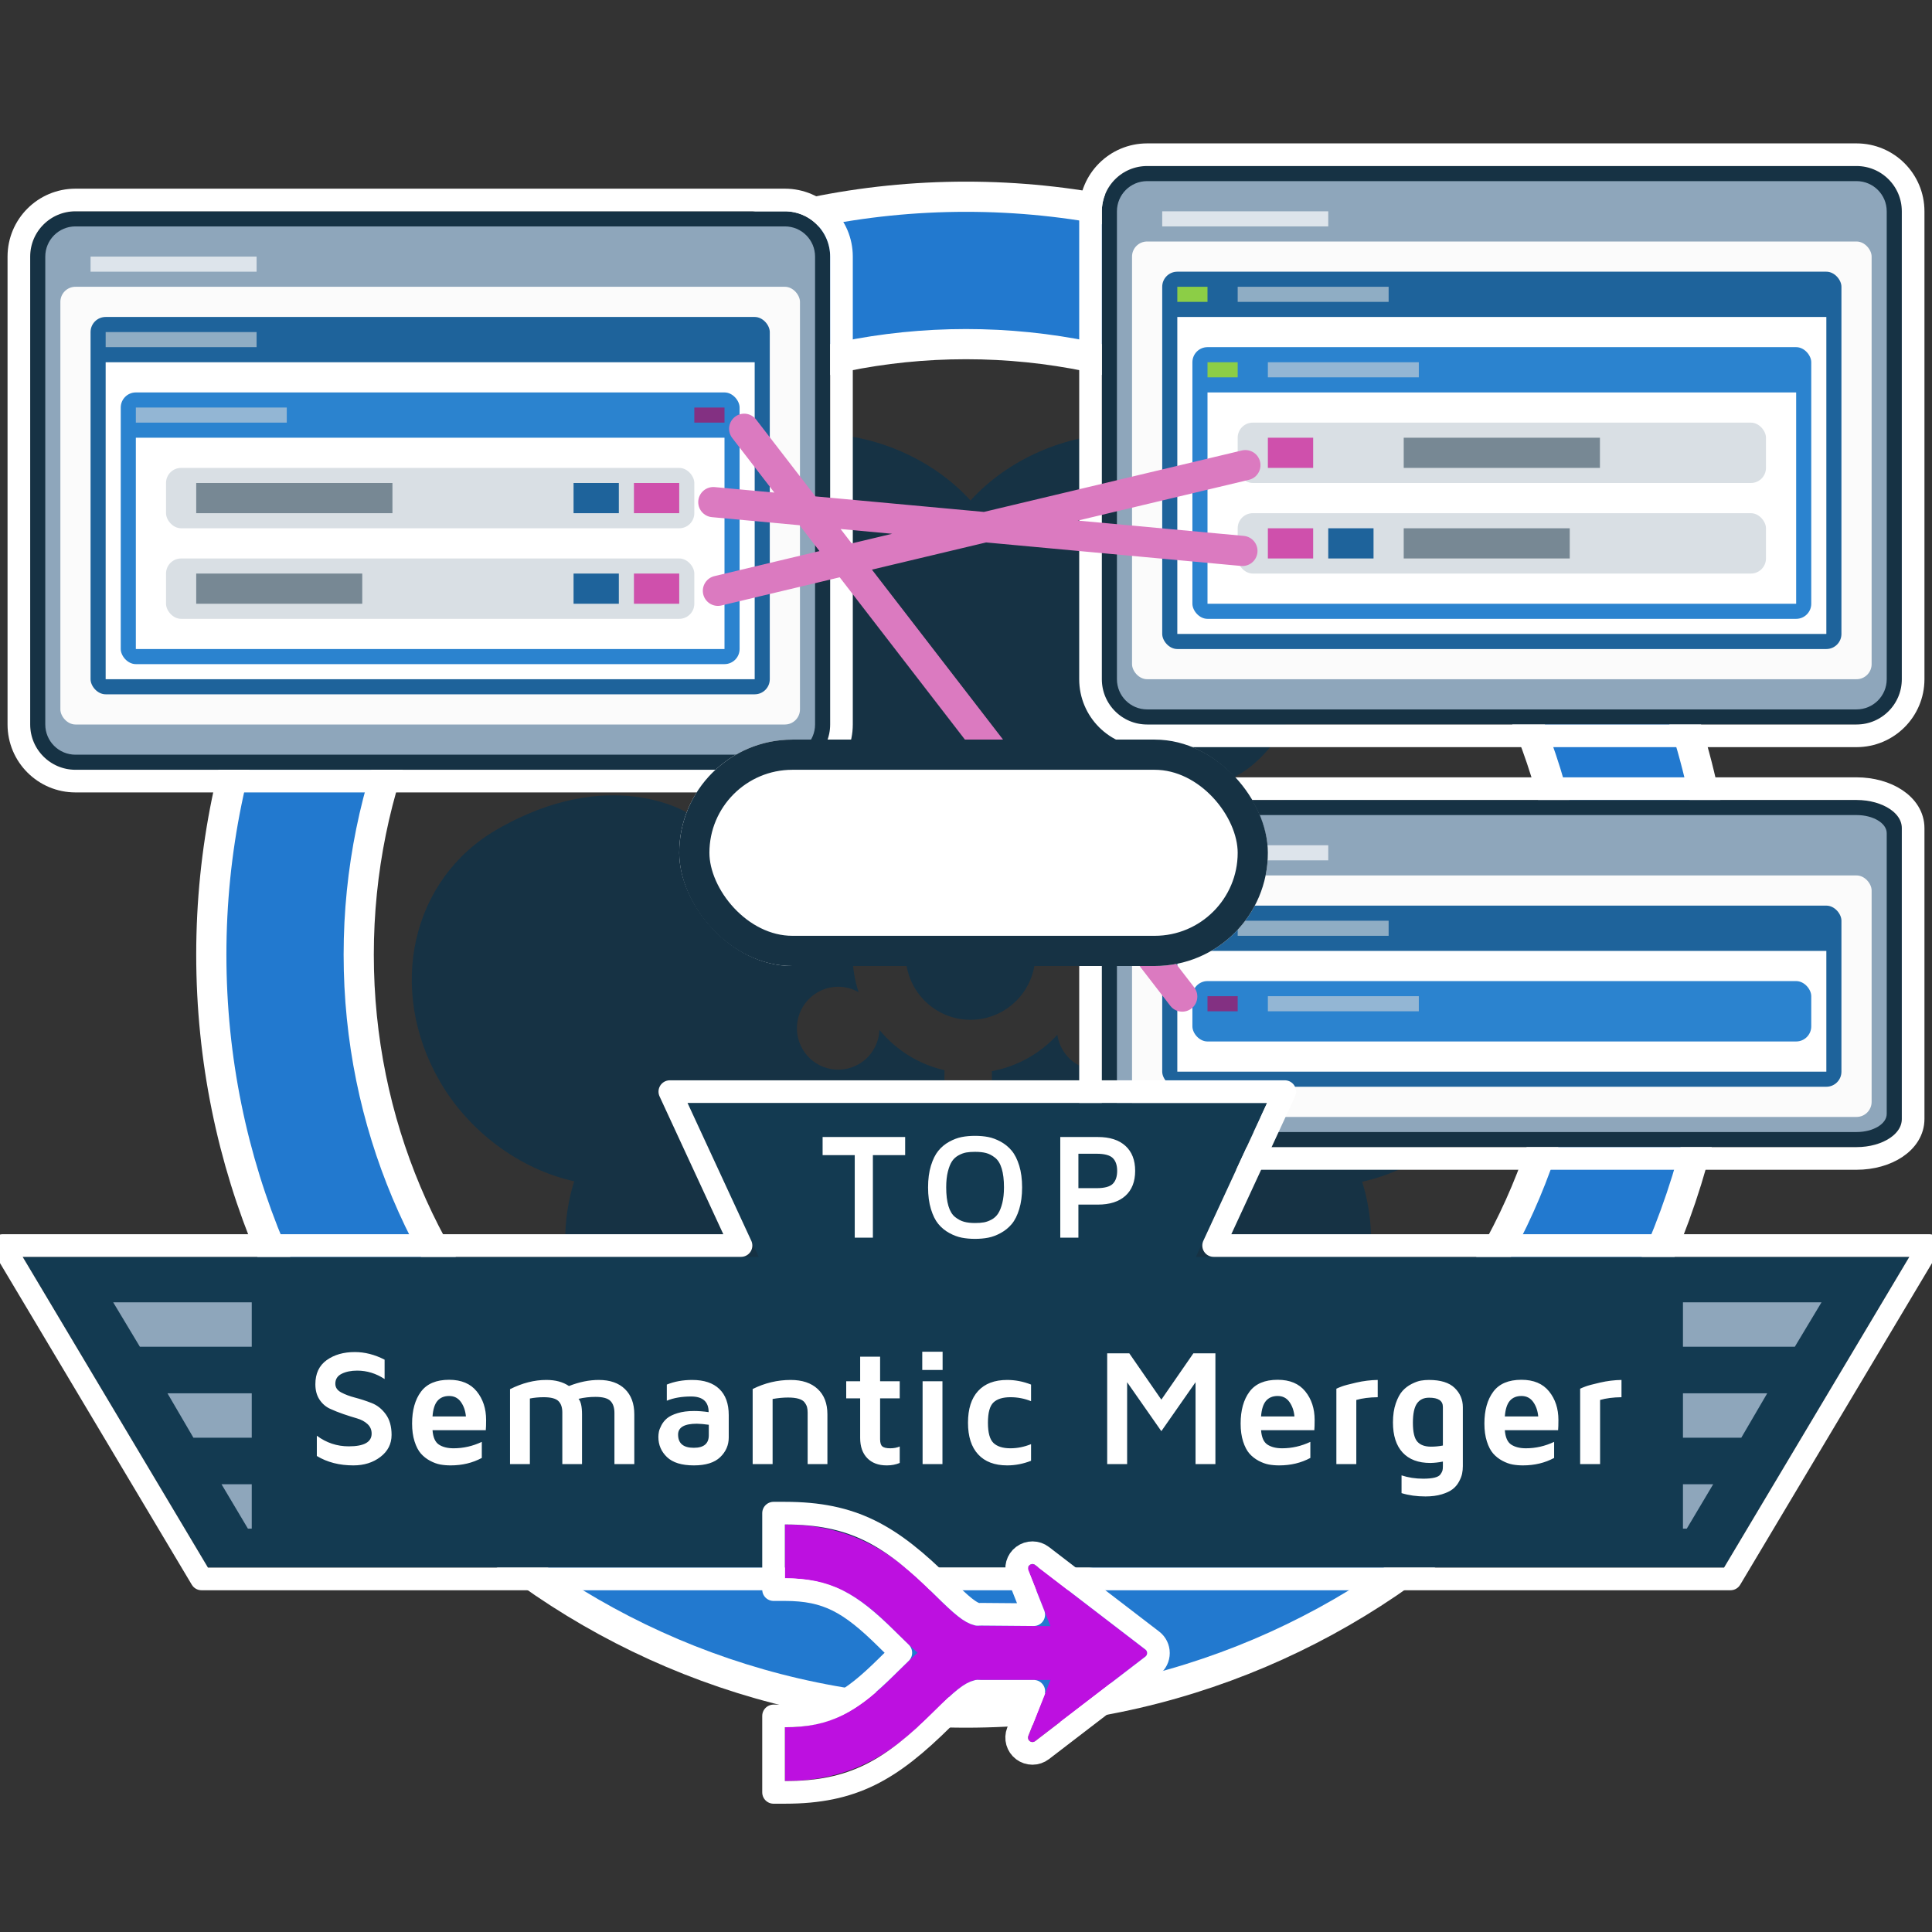 <svg xmlns="http://www.w3.org/2000/svg" width="128" height="128" viewBox="0 0 128 128" xmlns:xlink="http://www.w3.org/1999/xlink">
  <rect x="0" y="0" width="128" height="128" fill="#333333" stroke="none"/>
  <defs>
    <path id="a" d="M3,0 L50,0 C51.657,0 53,1.343 53,3 L53,34 C53,35.657 51.657,37 50,37 L3,37 C1.343,37 2.02906125e-16,35.657 0,34 L0,3 C-2.02906125e-16,1.343 1.343,0 3,0 Z"/>
    <path id="b" d="M3,0 L50,0 C51.657,0 53,1.343 53,3 L53,34 C53,35.657 51.657,37 50,37 L3,37 C1.343,37 2.02906125e-16,35.657 0,34 L0,3 C-2.02906125e-16,1.343 1.343,0 3,0 Z"/>
    <path id="c" d="M3,0 L50,0 C51.657,0 53,0.835 53,1.865 L53,21.135 C53,22.165 51.657,23 50,23 L3,23 C1.343,23 2.02906125e-16,22.165 0,21.135 L0,1.865 C-2.02906125e-16,0.835 1.343,0 3,0 Z"/>
    <path id="d" d="M49.268,10.27 L0.5,10.27 L12.777,30.858 L113.223,30.858 L125.5,10.27 L78.232,10.27 L82.948,0.073 L44.552,0.073 L49.268,10.27 Z"/>
    <rect id="e" width="39" height="15" x="45" y="49" rx="7.5"/>
    <path id="f" d="M52,118 L52,114.434 C55.752,114.434 57.626,112.579 59.439,110.785 C59.88,110.347 60.327,109.907 60.796,109.5 C60.327,109.093 59.88,108.653 59.439,108.215 C57.626,106.422 55.752,104.566 52,104.566 L52,101 C57.224,101 59.959,103.707 61.955,105.684 C63.138,106.856 63.899,107.571 64.711,107.71 C64.808,107.704 64.903,107.698 65.003,107.698 L69.595,107.736 L68.126,104.028 C68.077,103.903 68.117,103.761 68.224,103.681 C68.331,103.601 68.479,103.601 68.585,103.683 L75.884,109.284 C75.957,109.34 76,109.427 76,109.519 C76,109.611 75.957,109.699 75.884,109.755 L68.585,115.356 C68.531,115.397 68.467,115.417 68.403,115.417 C68.34,115.417 68.277,115.397 68.224,115.357 C68.117,115.277 68.078,115.135 68.126,115.011 L69.595,111.302 L64.992,111.302 C64.891,111.301 64.801,111.296 64.711,111.291 C63.899,111.429 63.139,112.144 61.955,113.317 C59.959,115.293 57.224,118 52,118 Z"/>
  </defs>
  <g fill="none" fill-rule="evenodd">
    <rect width="128" height="128"/>
    <g fill-rule="nonzero" transform="translate(14 13)">
      <path fill="#163244" d="M35.572,42.869 L35.588,56.63 C35.588,56.63 35.9,62.089 28.559,66.346 C22.916,69.617 15.829,67.421 12.317,61.312 C10.392,57.962 9.922,53.768 11.042,50.229 C7.43,49.433 4.048,46.928 2.122,43.578 C-1.39,37.469 0.26,30.207 5.903,26.935 C13.439,22.566 18.559,25.83 18.559,25.83 L29.9,32.686 C29.631,33.48 29.485,34.33 29.485,35.215 C29.485,36.084 29.626,36.92 29.886,37.701 C29.07,37.235 28.037,37.204 27.165,37.709 C25.857,38.468 25.409,40.147 26.164,41.461 C26.919,42.774 28.591,43.224 29.899,42.466 C30.741,41.978 31.227,41.108 31.265,40.2 C32.348,41.52 33.853,42.479 35.572,42.869 Z M44.651,32.558 L55.728,25.86 C55.728,25.86 60.849,22.597 68.385,26.966 C74.027,30.238 75.677,37.5 72.165,43.609 C70.239,46.958 66.858,49.464 63.245,50.26 C64.365,53.799 63.896,57.993 61.97,61.343 C58.458,67.452 51.371,69.648 45.729,66.376 C38.387,62.12 38.699,56.661 38.699,56.661 L38.715,42.932 C40.417,42.619 41.926,41.751 43.051,40.523 C43.17,41.322 43.637,42.061 44.388,42.497 C45.696,43.255 47.368,42.805 48.123,41.491 C48.878,40.178 48.43,38.498 47.122,37.74 C46.372,37.305 45.503,37.268 44.755,37.563 C44.986,36.821 45.11,36.033 45.11,35.215 C45.11,34.282 44.948,33.387 44.651,32.558 Z M31.332,30.149 L20.016,23.862 C20.016,23.862 14.642,21.04 14.642,12.301 C14.642,5.758 20.079,0.692 27.103,0.692 C30.954,0.692 34.806,2.381 37.298,5.125 C39.79,2.381 43.642,0.692 47.493,0.692 C54.517,0.692 59.954,5.758 59.954,12.301 C59.954,20.814 55.091,23.273 55.091,23.273 L43.243,30.124 C42.162,28.852 40.684,27.931 39.001,27.556 C39.63,27.052 40.032,26.277 40.032,25.407 C40.032,23.89 38.808,22.661 37.298,22.661 C35.788,22.661 34.564,23.89 34.564,25.407 C34.564,26.277 34.966,27.052 35.595,27.556 C33.901,27.934 32.415,28.864 31.332,30.149 Z M37.298,39.53 C34.925,39.53 33.001,37.598 33.001,35.215 C33.001,32.831 34.925,30.899 37.298,30.899 C39.671,30.899 41.595,32.831 41.595,35.215 C41.595,37.598 39.671,39.53 37.298,39.53 Z" transform="translate(13 15.034)"/>
      <path fill="#2279CF" stroke="#FFFFFF" stroke-width="2" d="M50,90.698 C72.211,90.698 90.234,72.598 90.234,50.249 C90.234,27.9 72.211,9.8 50,9.8 C27.789,9.8 9.766,27.9 9.766,50.249 C9.766,72.598 27.789,90.698 50,90.698 Z M50,100.464 C22.386,100.464 0,77.982 0,50.249 C0,22.516 22.386,0.034 50,0.034 C77.614,0.034 100,22.516 100,50.249 C100,77.982 77.614,100.464 50,100.464 Z"/>
    </g>
    <g transform="translate(2 11)">
      <g transform="translate(0 3)">
        <g fill-rule="nonzero">
          <use fill="#163244" fill-rule="evenodd" xlink:href="#a"/>
          <path stroke="#FFFFFF" stroke-width="1.5" d="M3,-0.75 L50,-0.75 C52.071,-0.75 53.75,0.929 53.75,3 L53.75,34 C53.75,36.071 52.071,37.75 50,37.75 L3,37.75 C0.929,37.75 -0.75,36.071 -0.75,34 L-0.75,3 C-0.75,0.929 0.929,-0.75 3,-0.75 Z"/>
        </g>
        <path fill="#8EA6BB" d="M3,1 C1.895,1 1,1.895 1,3 L1,34 C1,35.105 1.895,36 3,36 L50,36 C51.105,36 52,35.105 52,34 L52,3 C52,1.895 51.105,1 50,1 L3,1 Z"/>
        <rect width="49" height="29" x="2" y="5" fill="#FBFBFB" rx="1"/>
        <g transform="translate(4 7)">
          <rect width="45" height="25" fill="#1E639B" rx="1"/>
          <rect width="43" height="21" x="1" y="3" fill="#FFFFFF"/>
        </g>
        <g transform="translate(6 12)">
          <rect width="41" height="18" fill="#2B83CF" rx="1"/>
          <rect width="39" height="14" x="1" y="3" fill="#FFFFFF"/>
        </g>
        <rect width="10" height="1" x="7" y="13" fill="#C0CCD6" opacity=".7"/>
        <rect width="2" height="1" x="44" y="13" fill="#833082"/>
        <g transform="translate(9 17)">
          <rect width="35" height="4" fill="#D9DFE4" rx="1"/>
          <rect width="13" height="2" x="2" y="1" fill="#163244" opacity=".5"/>
          <rect width="3" height="2" x="31" y="1" fill="#CF50AC"/>
          <rect width="3" height="2" x="27" y="1" fill="#1E639B"/>
        </g>
        <g transform="translate(9 23)">
          <rect width="35" height="4" fill="#D9DFE4" rx="1"/>
          <rect width="11" height="2" x="2" y="1" fill="#163244" opacity=".5"/>
          <rect width="3" height="2" x="31" y="1" fill="#CF50AC"/>
          <rect width="3" height="2" x="27" y="1" fill="#1E639B"/>
        </g>
        <rect width="10" height="1" x="5" y="8" fill="#C0CCD6" opacity=".7"/>
        <rect width="11" height="1" x="4" y="3" fill="#FFFFFF" opacity=".7"/>
      </g>
      <g transform="translate(71)">
        <g fill-rule="nonzero">
          <use fill="#163244" fill-rule="evenodd" xlink:href="#b"/>
          <path stroke="#FFFFFF" stroke-width="1.5" d="M3,-0.75 L50,-0.75 C52.071,-0.75 53.75,0.929 53.75,3 L53.75,34 C53.75,36.071 52.071,37.75 50,37.75 L3,37.75 C0.929,37.75 -0.75,36.071 -0.75,34 L-0.75,3 C-0.75,0.929 0.929,-0.75 3,-0.75 Z"/>
        </g>
        <path fill="#8EA6BB" d="M3,1 C1.895,1 1,1.895 1,3 L1,34 C1,35.105 1.895,36 3,36 L50,36 C51.105,36 52,35.105 52,34 L52,3 C52,1.895 51.105,1 50,1 L3,1 Z"/>
        <rect width="49" height="29" x="2" y="5" fill="#FBFBFB" rx="1"/>
        <g transform="translate(4 7)">
          <rect width="45" height="25" fill="#1E639B" rx="1"/>
          <rect width="43" height="21" x="1" y="3" fill="#FFFFFF"/>
        </g>
        <g transform="translate(6 12)">
          <rect width="41" height="18" fill="#2B83CF" rx="1"/>
          <rect width="39" height="14" x="1" y="3" fill="#FFFFFF"/>
        </g>
        <rect width="10" height="1" x="11" y="13" fill="#C0CCD6" opacity=".7"/>
        <rect width="2" height="1" x="7" y="13" fill="#8CCE46"/>
        <g transform="translate(9 17)">
          <rect width="35" height="4" fill="#D9DFE4" rx="1"/>
          <rect width="13" height="2" x="11" y="1" fill="#163244" opacity=".5"/>
          <rect width="3" height="2" x="2" y="1" fill="#CF50AC"/>
        </g>
        <g transform="translate(9 23)">
          <rect width="35" height="4" fill="#D9DFE4" rx="1"/>
          <rect width="11" height="2" x="11" y="1" fill="#163244" opacity=".5"/>
          <rect width="3" height="2" x="6" y="1" fill="#1E639B"/>
          <rect width="3" height="2" x="2" y="1" fill="#CF50AC"/>
        </g>
        <rect width="2" height="1" x="5" y="8" fill="#8CCE46"/>
        <rect width="10" height="1" x="9" y="8" fill="#C0CCD6" opacity=".7"/>
        <rect width="11" height="1" x="4" y="3" fill="#FFFFFF" opacity=".7"/>
      </g>
      <g transform="translate(71 42)">
        <g fill-rule="nonzero">
          <use fill="#163244" fill-rule="evenodd" xlink:href="#c"/>
          <path stroke="#FFFFFF" stroke-width="1.5" d="M3,-0.75 L50,-0.75 C52.018,-0.75 53.75,0.326 53.75,1.865 L53.75,21.135 C53.75,22.674 52.018,23.75 50,23.75 L3,23.75 C0.982,23.75 -0.75,22.674 -0.75,21.135 L-0.75,1.865 C-0.75,0.326 0.982,-0.75 3,-0.75 Z"/>
        </g>
        <path fill="#8EA6BB" d="M3,1 C1.895,1 1,1.537 1,2.2 L1,20.8 C1,21.463 1.895,22 3,22 L50,22 C51.105,22 52,21.463 52,20.8 L52,2.2 C52,1.537 51.105,1 50,1 L3,1 Z"/>
        <rect width="49" height="16" x="2" y="5" fill="#FBFBFB" rx="1"/>
        <g transform="translate(4 7)">
          <rect width="45" height="12" fill="#1E639B" rx="1"/>
          <rect width="43" height="8" x="1" y="3" fill="#FFFFFF"/>
        </g>
        <rect width="41" height="4" fill="#2B83CF" rx="1" transform="translate(6 12)"/>
        <rect width="10" height="1" x="11" y="13" fill="#C0CCD6" opacity=".7"/>
        <rect width="2" height="1" x="7" y="13" fill="#833082"/>
        <rect width="2" height="1" x="5" y="8" fill="#8CCE46"/>
        <rect width="10" height="1" x="9" y="8" fill="#C0CCD6" opacity=".7"/>
        <rect width="11" height="1" x="4" y="3" fill="#FFFFFF" opacity=".7"/>
      </g>
      <path stroke="#DB7AC0" stroke-width="2" d="M45.564 28.142L80.51 19.818M45.26 22.267L80.313 25.5M47.304 17.407L76.326 55.025" stroke-linecap="round" stroke-linejoin="round"/>
    </g>
    <g transform="translate(1 73)">
      <g stroke-linecap="round" stroke-linejoin="round">
        <use fill="#133A51" xlink:href="#d"/>
        <path stroke="#FFFFFF" stroke-width="1.5" d="M48.095,9.52 L43.378,-0.677 L84.122,-0.677 L79.405,9.52 L126.82,9.52 L113.649,31.608 L12.351,31.608 L-0.82,9.52 L48.095,9.52 Z"/>
      </g>
      <path fill="#FFFFFF" d="M53.5,3.531 L53.5,2.33 L58.969,2.33 L58.969,3.531 L56.831,3.531 L56.831,9 L55.629,9 L55.629,3.531 L53.5,3.531 Z M60.487,5.67 C60.487,5.123 60.55,4.643 60.677,4.229 C60.804,3.816 60.968,3.486 61.168,3.241 C61.368,2.995 61.61,2.795 61.893,2.64 C62.176,2.486 62.453,2.382 62.723,2.33 C62.993,2.278 63.285,2.252 63.597,2.252 C63.91,2.252 64.201,2.278 64.471,2.33 C64.741,2.382 65.018,2.486 65.301,2.64 C65.584,2.795 65.828,2.995 66.031,3.241 C66.235,3.486 66.4,3.816 66.527,4.229 C66.654,4.643 66.717,5.123 66.717,5.67 C66.717,6.21 66.654,6.689 66.527,7.105 C66.4,7.522 66.235,7.852 66.031,8.094 C65.828,8.337 65.584,8.535 65.301,8.69 C65.018,8.845 64.741,8.948 64.471,9 C64.201,9.052 63.91,9.078 63.597,9.078 C63.285,9.078 62.993,9.052 62.723,9 C62.453,8.948 62.176,8.845 61.893,8.69 C61.61,8.535 61.368,8.337 61.168,8.094 C60.968,7.852 60.804,7.522 60.677,7.105 C60.55,6.689 60.487,6.21 60.487,5.67 Z M61.688,5.66 C61.688,6.161 61.738,6.576 61.837,6.905 C61.936,7.234 62.083,7.476 62.276,7.63 C62.47,7.785 62.669,7.89 62.872,7.945 C63.076,8.001 63.317,8.028 63.597,8.028 C63.825,8.028 64.022,8.014 64.188,7.984 C64.354,7.955 64.525,7.892 64.701,7.796 C64.876,7.7 65.02,7.567 65.13,7.396 C65.241,7.225 65.333,6.993 65.406,6.7 C65.479,6.407 65.516,6.061 65.516,5.66 C65.516,5.165 65.466,4.754 65.367,4.425 C65.268,4.096 65.12,3.854 64.923,3.7 C64.726,3.545 64.527,3.442 64.327,3.39 C64.127,3.338 63.884,3.312 63.597,3.312 C63.376,3.312 63.182,3.326 63.016,3.355 C62.85,3.385 62.678,3.448 62.501,3.546 C62.324,3.644 62.18,3.775 62.071,3.941 C61.962,4.107 61.871,4.335 61.798,4.625 C61.725,4.915 61.688,5.26 61.688,5.66 Z M69.246,9 L69.246,2.33 L71.736,2.33 C72.524,2.33 73.132,2.525 73.562,2.916 C73.992,3.307 74.207,3.858 74.207,4.571 C74.207,5.284 73.992,5.835 73.562,6.224 C73.132,6.613 72.524,6.808 71.736,6.808 L70.447,6.808 L70.447,9 L69.246,9 Z M70.447,5.719 L71.648,5.719 C72.175,5.719 72.535,5.622 72.727,5.428 C72.919,5.235 73.015,4.949 73.015,4.571 C73.015,4.197 72.918,3.915 72.725,3.724 C72.531,3.534 72.172,3.438 71.648,3.438 L70.447,3.438 L70.447,5.719 Z"/>
      <path fill="#8EA6BB" d="M15.679,13.283 L6.5,13.283 L8.268,16.226 L15.679,16.226 L15.679,13.283 Z M15.679,19.309 L10.095,19.309 L11.814,22.252 L15.679,22.252 L15.679,19.309 Z M15.679,25.335 L13.676,25.335 L15.426,28.277 L15.679,28.277 L15.679,25.335 Z"/>
      <path fill="#8EA6BB" d="M119.679,13.283 L110.5,13.283 L112.268,16.226 L119.679,16.226 L119.679,13.283 Z M119.679,19.309 L114.095,19.309 L115.814,22.252 L119.679,22.252 L119.679,19.309 Z M119.679,25.335 L117.676,25.335 L119.426,28.277 L119.679,28.277 L119.679,25.335 Z" transform="matrix(-1 0 0 1 230.179 0)"/>
      <path fill="#FFFFFF" d="M19.894,18.709 C19.894,18.004 20.143,17.472 20.641,17.114 C21.139,16.756 21.762,16.577 22.51,16.577 C23.169,16.577 23.826,16.745 24.481,17.082 L24.481,18.366 C23.915,17.993 23.31,17.807 22.666,17.807 C22.261,17.807 21.918,17.877 21.637,18.017 C21.356,18.156 21.216,18.376 21.216,18.677 C21.216,18.921 21.344,19.111 21.6,19.249 C21.856,19.387 22.165,19.503 22.529,19.598 C22.892,19.693 23.257,19.812 23.625,19.956 C23.992,20.099 24.303,20.347 24.559,20.699 C24.815,21.052 24.943,21.508 24.943,22.066 C24.943,22.661 24.698,23.146 24.207,23.522 C23.717,23.898 23.119,24.086 22.413,24.086 C21.482,24.086 20.675,23.878 19.991,23.463 L19.991,22.12 C20.621,22.589 21.327,22.824 22.107,22.824 C23.117,22.824 23.622,22.543 23.622,21.98 C23.622,21.726 23.531,21.515 23.348,21.347 C23.165,21.178 22.934,21.054 22.655,20.973 C22.376,20.893 22.077,20.798 21.758,20.689 C21.439,20.58 21.14,20.46 20.861,20.332 C20.582,20.203 20.351,20.001 20.168,19.727 C19.986,19.453 19.894,19.114 19.894,18.709 Z M26.302,21.314 C26.302,20.434 26.498,19.73 26.89,19.204 C27.282,18.677 27.904,18.414 28.757,18.414 C29.562,18.414 30.172,18.67 30.585,19.182 C30.999,19.694 31.206,20.324 31.206,21.073 C31.206,21.381 31.199,21.608 31.184,21.755 L27.656,21.755 C27.691,22.231 27.834,22.55 28.083,22.711 C28.331,22.872 28.655,22.953 29.052,22.953 C29.697,22.953 30.32,22.811 30.921,22.528 L30.921,23.592 C30.312,23.921 29.623,24.086 28.853,24.086 C28.61,24.086 28.381,24.066 28.166,24.027 C27.951,23.987 27.726,23.905 27.492,23.78 C27.257,23.654 27.055,23.495 26.885,23.302 C26.715,23.108 26.575,22.841 26.466,22.499 C26.357,22.157 26.302,21.762 26.302,21.314 Z M27.656,20.842 L29.868,20.842 C29.833,20.462 29.721,20.142 29.533,19.88 C29.345,19.619 29.086,19.488 28.757,19.488 C28.427,19.488 28.17,19.595 27.986,19.808 C27.801,20.021 27.691,20.366 27.656,20.842 Z M32.79,24 L32.79,19.037 C33.603,18.629 34.402,18.425 35.186,18.425 L35.207,18.425 C35.802,18.425 36.298,18.559 36.695,18.828 C37.375,18.559 38.034,18.425 38.672,18.425 C39.413,18.425 39.99,18.626 40.404,19.029 C40.817,19.432 41.024,19.99 41.024,20.702 L41.024,24 L39.708,24 L39.708,20.611 C39.708,20.26 39.62,19.995 39.442,19.816 C39.265,19.637 38.935,19.547 38.451,19.547 C38.072,19.547 37.698,19.59 37.329,19.676 C37.483,19.852 37.56,20.194 37.56,20.702 L37.56,24 L36.255,24 L36.255,20.579 C36.255,20.242 36.168,19.99 35.994,19.821 C35.82,19.653 35.496,19.569 35.019,19.569 C34.704,19.569 34.4,19.597 34.106,19.655 L34.106,24 L32.79,24 Z M42.619,22.206 C42.619,22.095 42.63,21.981 42.652,21.865 C42.673,21.749 42.729,21.603 42.821,21.427 C42.912,21.252 43.037,21.098 43.194,20.965 C43.352,20.833 43.584,20.719 43.892,20.624 C44.2,20.529 44.564,20.482 44.983,20.482 C45.283,20.482 45.606,20.507 45.949,20.557 C45.949,19.866 45.561,19.521 44.784,19.521 C44.168,19.521 43.633,19.614 43.178,19.8 L43.178,18.731 C43.683,18.527 44.243,18.425 44.859,18.425 C45.643,18.425 46.243,18.624 46.658,19.024 C47.074,19.423 47.281,20 47.281,20.756 L47.281,22.238 C47.281,22.743 47.093,23.177 46.715,23.541 C46.337,23.904 45.756,24.086 44.972,24.086 C44.166,24.086 43.573,23.903 43.191,23.538 C42.81,23.173 42.619,22.729 42.619,22.206 Z M43.925,22.04 C43.925,22.627 44.27,22.92 44.961,22.92 L44.972,22.92 C45.631,22.92 45.96,22.643 45.96,22.088 L45.96,21.395 C45.652,21.352 45.389,21.329 45.171,21.325 C44.344,21.325 43.928,21.563 43.925,22.04 Z M48.866,24 L48.866,19.026 C49.672,18.625 50.511,18.425 51.385,18.425 C52.148,18.425 52.744,18.624 53.174,19.024 C53.603,19.423 53.818,19.982 53.818,20.702 L53.818,24 L52.508,24 L52.508,20.589 C52.508,20.443 52.494,20.32 52.467,20.221 C52.44,20.123 52.387,20.02 52.306,19.913 C52.226,19.805 52.094,19.725 51.911,19.671 C51.729,19.617 51.494,19.59 51.208,19.59 C50.885,19.59 50.545,19.623 50.187,19.687 L50.187,24 L48.866,24 Z M55.064,19.644 L55.064,18.511 L55.988,18.511 L55.988,16.883 L57.309,16.883 L57.309,18.511 L58.609,18.511 L58.609,19.644 L57.309,19.644 L57.309,22.351 C57.309,22.587 57.359,22.747 57.457,22.829 C57.556,22.911 57.73,22.953 57.981,22.953 C58.217,22.953 58.427,22.913 58.609,22.834 L58.609,23.925 C58.351,24.032 58.07,24.086 57.766,24.086 L57.739,24.086 C57.195,24.086 56.767,23.925 56.455,23.603 C56.144,23.28 55.988,22.836 55.988,22.271 L55.988,19.644 L55.064,19.644 Z M60.102,17.764 L60.102,16.556 L61.45,16.556 L61.45,17.764 L60.102,17.764 Z M60.124,24 L60.124,18.511 L61.44,18.511 L61.44,24 L60.124,24 Z M63.132,21.261 C63.132,20.344 63.355,19.642 63.803,19.155 C64.251,18.668 64.892,18.425 65.726,18.425 C66.263,18.425 66.791,18.527 67.31,18.731 L67.31,19.832 C66.877,19.657 66.422,19.569 65.946,19.569 C65.441,19.569 65.066,19.684 64.821,19.915 C64.576,20.146 64.453,20.595 64.453,21.261 C64.453,21.92 64.576,22.366 64.821,22.601 C65.066,22.835 65.441,22.953 65.946,22.953 C66.401,22.953 66.856,22.861 67.31,22.679 L67.31,23.78 C66.791,23.984 66.263,24.086 65.726,24.086 C64.892,24.086 64.251,23.842 63.803,23.355 C63.355,22.868 63.132,22.17 63.132,21.261 Z M72.354,24 L72.354,16.663 L73.82,16.663 L75.942,19.73 L78.063,16.663 L79.524,16.663 L79.524,24 L78.208,24 L78.208,18.575 L75.942,21.819 L73.675,18.575 L73.675,24 L72.354,24 Z M81.195,21.314 C81.195,20.434 81.391,19.73 81.783,19.204 C82.175,18.677 82.797,18.414 83.649,18.414 C84.455,18.414 85.064,18.67 85.478,19.182 C85.892,19.694 86.098,20.324 86.098,21.073 C86.098,21.381 86.091,21.608 86.077,21.755 L82.548,21.755 C82.584,22.231 82.726,22.55 82.975,22.711 C83.224,22.872 83.547,22.953 83.945,22.953 C84.589,22.953 85.212,22.811 85.814,22.528 L85.814,23.592 C85.205,23.921 84.516,24.086 83.746,24.086 C83.502,24.086 83.273,24.066 83.058,24.027 C82.844,23.987 82.619,23.905 82.384,23.78 C82.15,23.654 81.947,23.495 81.777,23.302 C81.607,23.108 81.468,22.841 81.358,22.499 C81.249,22.157 81.195,21.762 81.195,21.314 Z M82.548,20.842 L84.761,20.842 C84.725,20.462 84.613,20.142 84.425,19.88 C84.237,19.619 83.979,19.488 83.649,19.488 C83.32,19.488 83.063,19.595 82.878,19.808 C82.694,20.021 82.584,20.366 82.548,20.842 Z M87.538,24 L87.538,19.005 C87.627,18.962 87.751,18.911 87.908,18.852 C88.066,18.793 88.383,18.709 88.859,18.599 C89.335,18.49 89.808,18.432 90.277,18.425 L90.277,19.569 C89.726,19.576 89.253,19.637 88.859,19.751 L88.859,24 L87.538,24 Z M91.287,21.239 C91.287,20.756 91.35,20.334 91.475,19.974 C91.6,19.615 91.749,19.34 91.921,19.15 C92.093,18.96 92.296,18.806 92.53,18.688 C92.765,18.57 92.97,18.496 93.145,18.468 C93.321,18.439 93.496,18.425 93.672,18.425 C94.441,18.425 95.008,18.6 95.372,18.951 C95.735,19.302 95.917,19.728 95.917,20.229 L95.917,24.134 C95.917,24.31 95.901,24.476 95.868,24.634 C95.836,24.791 95.768,24.967 95.664,25.16 C95.56,25.354 95.423,25.518 95.251,25.654 C95.079,25.79 94.837,25.906 94.526,26.001 C94.214,26.096 93.852,26.143 93.441,26.143 C92.861,26.143 92.332,26.07 91.856,25.923 L91.856,24.747 C92.297,24.893 92.775,24.967 93.29,24.967 C93.598,24.967 93.849,24.944 94.042,24.897 C94.236,24.85 94.367,24.777 94.437,24.677 C94.507,24.576 94.551,24.491 94.569,24.422 C94.587,24.352 94.595,24.256 94.595,24.134 L94.595,23.833 C94.302,23.891 94.024,23.921 93.763,23.925 C92.964,23.925 92.352,23.694 91.926,23.232 C91.5,22.77 91.287,22.106 91.287,21.239 Z M92.608,21.261 C92.608,21.877 92.707,22.295 92.904,22.515 C93.101,22.735 93.401,22.845 93.806,22.845 C94.074,22.845 94.338,22.82 94.595,22.77 L94.595,20.213 C94.595,19.805 94.293,19.601 93.688,19.601 L93.672,19.601 C93.321,19.601 93.056,19.729 92.877,19.985 C92.698,20.241 92.608,20.666 92.608,21.261 Z M97.345,21.314 C97.345,20.434 97.542,19.73 97.934,19.204 C98.326,18.677 98.948,18.414 99.8,18.414 C100.606,18.414 101.215,18.67 101.629,19.182 C102.042,19.694 102.249,20.324 102.249,21.073 C102.249,21.381 102.242,21.608 102.228,21.755 L98.699,21.755 C98.735,22.231 98.877,22.55 99.126,22.711 C99.375,22.872 99.698,22.953 100.095,22.953 C100.74,22.953 101.363,22.811 101.965,22.528 L101.965,23.592 C101.356,23.921 100.667,24.086 99.897,24.086 C99.653,24.086 99.424,24.066 99.209,24.027 C98.994,23.987 98.77,23.905 98.535,23.78 C98.301,23.654 98.098,23.495 97.928,23.302 C97.758,23.108 97.618,22.841 97.509,22.499 C97.4,22.157 97.345,21.762 97.345,21.314 Z M98.699,20.842 L100.912,20.842 C100.876,20.462 100.764,20.142 100.576,19.88 C100.388,19.619 100.129,19.488 99.8,19.488 C99.471,19.488 99.214,19.595 99.029,19.808 C98.845,20.021 98.735,20.366 98.699,20.842 Z M103.689,24 L103.689,19.005 C103.778,18.962 103.902,18.911 104.059,18.852 C104.217,18.793 104.534,18.709 105.01,18.599 C105.486,18.49 105.959,18.432 106.428,18.425 L106.428,19.569 C105.877,19.576 105.404,19.637 105.01,19.751 L105.01,24 L103.689,24 Z"/>
    </g>
    <use fill="#FFFFFF" xlink:href="#e"/>
    <rect width="37" height="13" x="46" y="50" stroke="#163244" stroke-width="2" rx="6.5"/>
    <g fill-rule="nonzero" stroke-linecap="round" stroke-linejoin="round">
      <use fill="#BD10E0" fill-rule="evenodd" xlink:href="#f"/>
      <path stroke="#FFFFFF" stroke-width="1.5" d="M59.681,109.5 C59.468,109.297 59.225,109.06 58.911,108.748 C58.824,108.662 58.824,108.662 58.737,108.576 C56.301,106.17 54.804,105.316 52,105.316 L51.25,105.316 L51.25,100.25 L52,100.25 C56.512,100.25 58.993,101.695 62.482,105.151 C63.763,106.419 64.292,106.844 64.765,106.956 C64.861,106.95 64.928,106.948 65.009,106.948 L68.487,106.977 L67.429,104.305 C67.255,103.865 67.397,103.363 67.773,103.082 C68.149,102.799 68.669,102.801 69.041,103.088 L76.342,108.69 C76.6,108.888 76.75,109.195 76.75,109.519 C76.75,109.844 76.599,110.151 76.341,110.35 L69.04,115.952 C68.856,116.092 68.632,116.167 68.403,116.167 C68.177,116.167 67.956,116.094 67.776,115.959 C67.397,115.676 67.256,115.175 67.429,114.735 L68.491,112.052 L64.987,112.052 C64.914,112.051 64.857,112.049 64.765,112.045 C64.293,112.155 63.765,112.58 62.482,113.85 C58.992,117.305 56.511,118.75 52,118.75 L51.25,118.75 L51.25,113.684 L52,113.684 C54.805,113.684 56.301,112.83 58.738,110.423 C58.825,110.337 58.825,110.337 58.911,110.252 C59.225,109.94 59.468,109.703 59.681,109.5 Z"/>
    </g>
  </g>
</svg>
